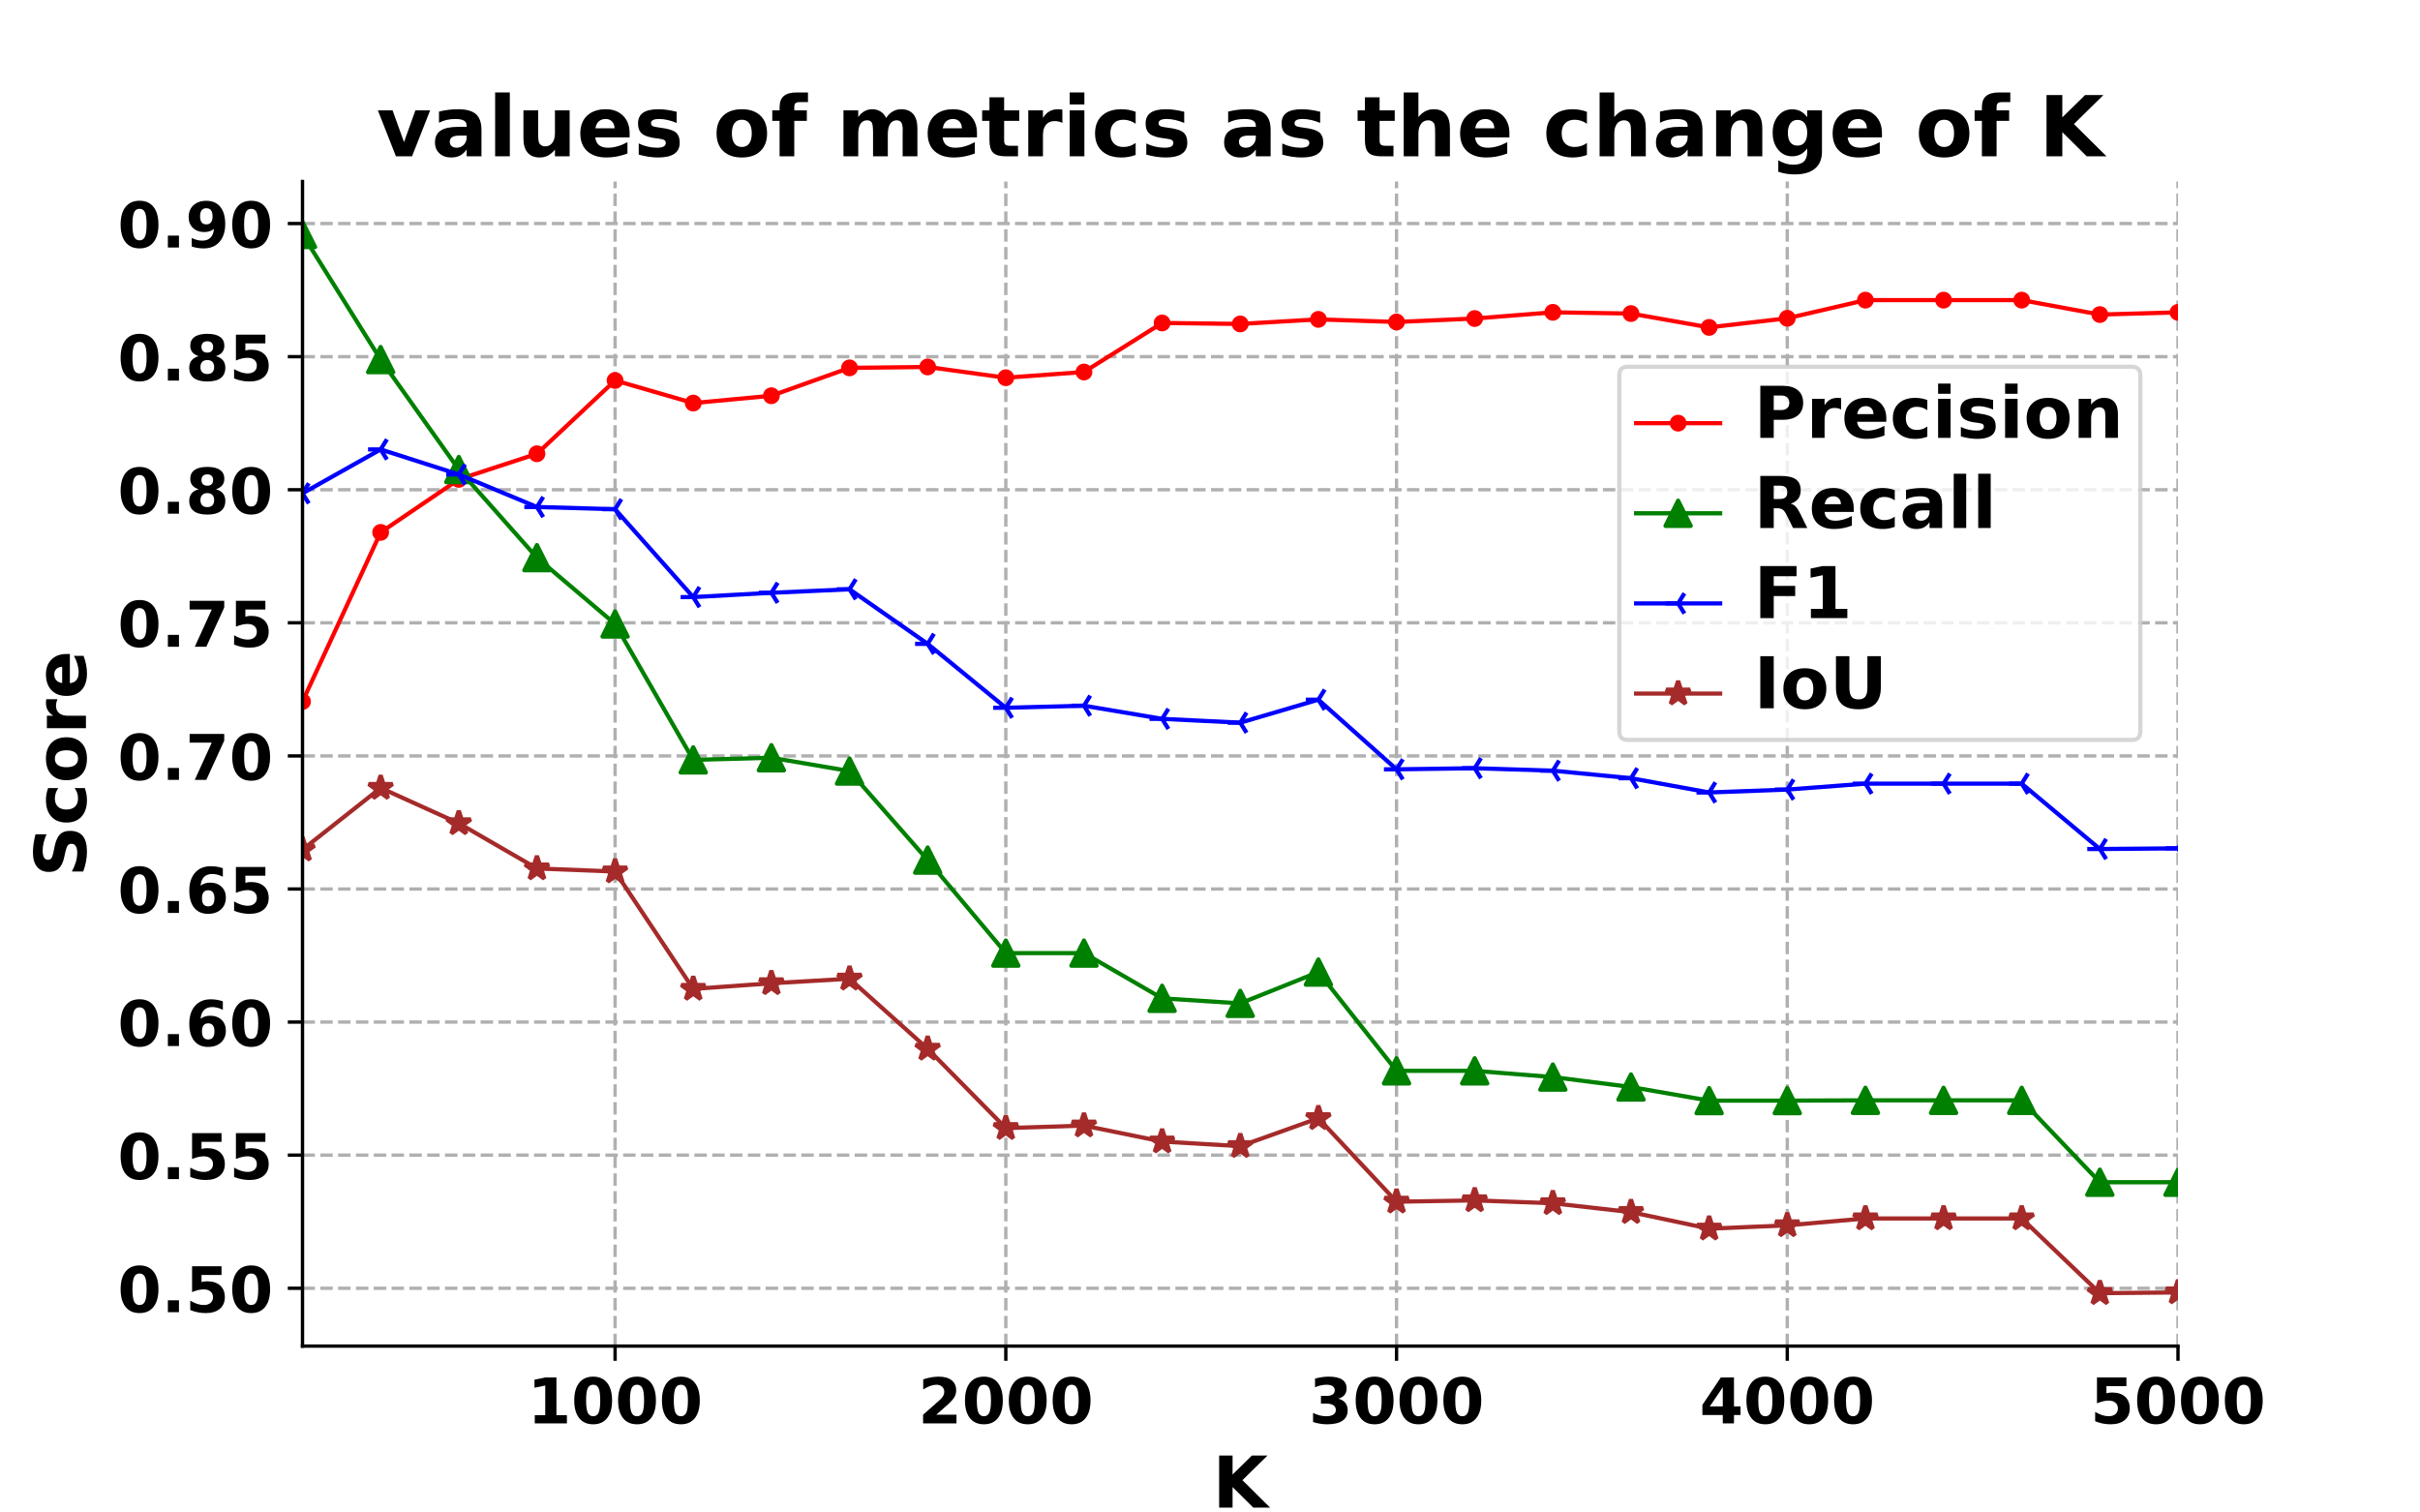 <?xml version="1.0" encoding="UTF-8" standalone="no"?>
<svg
   xmlns:dc="http://purl.org/dc/elements/1.1/"
   xmlns:cc="http://creativecommons.org/ns#"
   xmlns:rdf="http://www.w3.org/1999/02/22-rdf-syntax-ns#"
   xmlns:svg="http://www.w3.org/2000/svg"
   xmlns="http://www.w3.org/2000/svg"
   xmlns:xlink="http://www.w3.org/1999/xlink"
   xmlns:sodipodi="http://sodipodi.sourceforge.net/DTD/sodipodi-0.dtd"
   xmlns:inkscape="http://www.inkscape.org/namespaces/inkscape"
   inkscape:version="1.0 (4035a4fb49, 2020-05-01)"
   sodipodi:docname="216748_216749-100134_100135-18_K_polyline.svg"
   id="svg795"
   width="576pt"
   viewBox="0 0 576 360"
   version="1.1"
   height="360pt">
  <sodipodi:namedview
     inkscape:current-layer="figure_1"
     inkscape:window-maximized="1"
     inkscape:window-y="-8"
     inkscape:window-x="-8"
     inkscape:cy="240"
     inkscape:cx="384"
     inkscape:zoom="1.4322917"
     showgrid="false"
     id="namedview797"
     inkscape:window-height="1058"
     inkscape:window-width="1858"
     inkscape:pageshadow="2"
     inkscape:pageopacity="0"
     guidetolerance="10"
     gridtolerance="10"
     objecttolerance="10"
     borderopacity="1"
     bordercolor="#666666"
     pagecolor="#ffffff" />
  <defs
     id="defs4">
    <style
       id="style2"
       type="text/css">
*{stroke-linecap:butt;stroke-linejoin:round;}
  </style>
  </defs>
  <g
     id="figure_1">
    <g
       id="patch_1">
      <path
         id="path6"
         style="fill:#ffffff;"
         d="M 0 360  L 576 360  L 576 0  L 0 0  z " />
    </g>
    <g
       id="axes_1">
      <g
         id="patch_2">
        <path
           id="path9"
           style="fill:#ffffff;"
           d="M 72 320.4  L 518.4 320.4  L 518.4 43.2  L 72 43.2  z " />
      </g>
      <g
         id="matplotlib.axis_1">
        <g
           id="xtick_1">
          <g
             id="line2d_1">
            <path
               id="path12"
               style="fill:none;stroke:#b0b0b0;stroke-dasharray:2.96,1.28;stroke-dashoffset:0;stroke-width:0.8;"
               d="M 146.4 320.4  L 146.4 43.2  "
               clip-path="url(#pf21bbc5cb5)" />
          </g>
          <g
             id="line2d_2">
            <defs
               id="defs16">
              <path
                 style="stroke:#000000;stroke-width:0.8;"
                 id="m9677a05364"
                 d="M 0 0  L 0 3.5  " />
            </defs>
            <g
               id="g20">
              <use
                 id="use18"
                 y="320.4"
                 xlink:href="#m9677a05364"
                 x="146.4"
                 style="stroke:#000000;stroke-width:0.8;" />
            </g>
          </g>
          <g
             id="text_1">
            <!-- 1000 -->
            <defs
               id="defs25">
              <path
                 id="DejaVuSans-Bold-49"
                 d="M 11.719 12.984  L 28.328 12.984  L 28.328 60.109  L 11.281 56.594  L 11.281 69.391  L 28.219 72.906  L 46.094 72.906  L 46.094 12.984  L 62.703 12.984  L 62.703 0  L 11.719 0  z " />
              <path
                 id="DejaVuSans-Bold-48"
                 d="M 46 36.531  Q 46 50.203 43.438 55.781  Q 40.875 61.375 34.812 61.375  Q 28.766 61.375 26.172 55.781  Q 23.578 50.203 23.578 36.531  Q 23.578 22.703 26.172 17.031  Q 28.766 11.375 34.812 11.375  Q 40.828 11.375 43.406 17.031  Q 46 22.703 46 36.531  z M 64.797 36.375  Q 64.797 18.266 56.984 8.422  Q 49.172 -1.422 34.812 -1.422  Q 20.406 -1.422 12.594 8.422  Q 4.781 18.266 4.781 36.375  Q 4.781 54.547 12.594 64.375  Q 20.406 74.219 34.812 74.219  Q 49.172 74.219 56.984 64.375  Q 64.797 54.547 64.797 36.375  z " />
            </defs>
            <g
               id="g35"
               transform="translate(125.527 338.798)scale(0.15 -0.15)">
              <use
                 id="use27"
                 xlink:href="#DejaVuSans-Bold-49" />
              <use
                 id="use29"
                 xlink:href="#DejaVuSans-Bold-48"
                 x="69.58" />
              <use
                 id="use31"
                 xlink:href="#DejaVuSans-Bold-48"
                 x="139.16" />
              <use
                 id="use33"
                 xlink:href="#DejaVuSans-Bold-48"
                 x="208.74" />
            </g>
          </g>
        </g>
        <g
           id="xtick_2">
          <g
             id="line2d_3">
            <path
               id="path39"
               style="fill:none;stroke:#b0b0b0;stroke-dasharray:2.96,1.28;stroke-dashoffset:0;stroke-width:0.8;"
               d="M 239.4 320.4  L 239.4 43.2  "
               clip-path="url(#pf21bbc5cb5)" />
          </g>
          <g
             id="line2d_4">
            <g
               id="g44">
              <use
                 id="use42"
                 y="320.4"
                 xlink:href="#m9677a05364"
                 x="239.4"
                 style="stroke:#000000;stroke-width:0.8;" />
            </g>
          </g>
          <g
             id="text_2">
            <!-- 2000 -->
            <defs
               id="defs48">
              <path
                 id="DejaVuSans-Bold-50"
                 d="M 28.812 13.812  L 60.891 13.812  L 60.891 0  L 7.906 0  L 7.906 13.812  L 34.516 37.312  Q 38.094 40.531 39.797 43.609  Q 41.5 46.688 41.5 50  Q 41.5 55.125 38.062 58.25  Q 34.625 61.375 28.906 61.375  Q 24.516 61.375 19.281 59.5  Q 14.062 57.625 8.109 53.906  L 8.109 69.922  Q 14.453 72.016 20.656 73.109  Q 26.859 74.219 32.812 74.219  Q 45.906 74.219 53.156 68.453  Q 60.406 62.703 60.406 52.391  Q 60.406 46.438 57.328 41.281  Q 54.25 36.141 44.391 27.484  z " />
            </defs>
            <g
               id="g58"
               transform="translate(218.527 338.798)scale(0.15 -0.15)">
              <use
                 id="use50"
                 xlink:href="#DejaVuSans-Bold-50" />
              <use
                 id="use52"
                 xlink:href="#DejaVuSans-Bold-48"
                 x="69.58" />
              <use
                 id="use54"
                 xlink:href="#DejaVuSans-Bold-48"
                 x="139.16" />
              <use
                 id="use56"
                 xlink:href="#DejaVuSans-Bold-48"
                 x="208.74" />
            </g>
          </g>
        </g>
        <g
           id="xtick_3">
          <g
             id="line2d_5">
            <path
               id="path62"
               style="fill:none;stroke:#b0b0b0;stroke-dasharray:2.96,1.28;stroke-dashoffset:0;stroke-width:0.8;"
               d="M 332.4 320.4  L 332.4 43.2  "
               clip-path="url(#pf21bbc5cb5)" />
          </g>
          <g
             id="line2d_6">
            <g
               id="g67">
              <use
                 id="use65"
                 y="320.4"
                 xlink:href="#m9677a05364"
                 x="332.4"
                 style="stroke:#000000;stroke-width:0.8;" />
            </g>
          </g>
          <g
             id="text_3">
            <!-- 3000 -->
            <defs
               id="defs71">
              <path
                 id="DejaVuSans-Bold-51"
                 d="M 46.578 39.312  Q 53.953 37.406 57.781 32.688  Q 61.625 27.984 61.625 20.703  Q 61.625 9.859 53.312 4.219  Q 45.016 -1.422 29.109 -1.422  Q 23.484 -1.422 17.844 -0.516  Q 12.203 0.391 6.688 2.203  L 6.688 16.703  Q 11.969 14.062 17.156 12.719  Q 22.359 11.375 27.391 11.375  Q 34.859 11.375 38.844 13.953  Q 42.828 16.547 42.828 21.391  Q 42.828 26.375 38.75 28.938  Q 34.672 31.5 26.703 31.5  L 19.188 31.5  L 19.188 43.609  L 27.094 43.609  Q 34.188 43.609 37.641 45.828  Q 41.109 48.047 41.109 52.594  Q 41.109 56.781 37.734 59.078  Q 34.375 61.375 28.219 61.375  Q 23.688 61.375 19.047 60.344  Q 14.406 59.328 9.812 57.328  L 9.812 71.094  Q 15.375 72.656 20.844 73.438  Q 26.312 74.219 31.594 74.219  Q 45.797 74.219 52.844 69.547  Q 59.906 64.891 59.906 55.516  Q 59.906 49.125 56.531 45.047  Q 53.172 40.969 46.578 39.312  z " />
            </defs>
            <g
               id="g81"
               transform="translate(311.527 338.798)scale(0.15 -0.15)">
              <use
                 id="use73"
                 xlink:href="#DejaVuSans-Bold-51" />
              <use
                 id="use75"
                 xlink:href="#DejaVuSans-Bold-48"
                 x="69.58" />
              <use
                 id="use77"
                 xlink:href="#DejaVuSans-Bold-48"
                 x="139.16" />
              <use
                 id="use79"
                 xlink:href="#DejaVuSans-Bold-48"
                 x="208.74" />
            </g>
          </g>
        </g>
        <g
           id="xtick_4">
          <g
             id="line2d_7">
            <path
               id="path85"
               style="fill:none;stroke:#b0b0b0;stroke-dasharray:2.96,1.28;stroke-dashoffset:0;stroke-width:0.8;"
               d="M 425.4 320.4  L 425.4 43.2  "
               clip-path="url(#pf21bbc5cb5)" />
          </g>
          <g
             id="line2d_8">
            <g
               id="g90">
              <use
                 id="use88"
                 y="320.4"
                 xlink:href="#m9677a05364"
                 x="425.4"
                 style="stroke:#000000;stroke-width:0.8;" />
            </g>
          </g>
          <g
             id="text_4">
            <!-- 4000 -->
            <defs
               id="defs94">
              <path
                 id="DejaVuSans-Bold-52"
                 d="M 36.812 57.422  L 16.219 26.906  L 36.812 26.906  z M 33.688 72.906  L 54.594 72.906  L 54.594 26.906  L 64.984 26.906  L 64.984 13.281  L 54.594 13.281  L 54.594 0  L 36.812 0  L 36.812 13.281  L 4.5 13.281  L 4.5 29.391  z " />
            </defs>
            <g
               id="g104"
               transform="translate(404.527 338.798)scale(0.15 -0.15)">
              <use
                 id="use96"
                 xlink:href="#DejaVuSans-Bold-52" />
              <use
                 id="use98"
                 xlink:href="#DejaVuSans-Bold-48"
                 x="69.58" />
              <use
                 id="use100"
                 xlink:href="#DejaVuSans-Bold-48"
                 x="139.16" />
              <use
                 id="use102"
                 xlink:href="#DejaVuSans-Bold-48"
                 x="208.74" />
            </g>
          </g>
        </g>
        <g
           id="xtick_5">
          <g
             id="line2d_9">
            <path
               id="path108"
               style="fill:none;stroke:#b0b0b0;stroke-dasharray:2.96,1.28;stroke-dashoffset:0;stroke-width:0.8;"
               d="M 518.4 320.4  L 518.4 43.2  "
               clip-path="url(#pf21bbc5cb5)" />
          </g>
          <g
             id="line2d_10">
            <g
               id="g113">
              <use
                 id="use111"
                 y="320.4"
                 xlink:href="#m9677a05364"
                 x="518.4"
                 style="stroke:#000000;stroke-width:0.8;" />
            </g>
          </g>
          <g
             id="text_5">
            <!-- 5000 -->
            <defs
               id="defs117">
              <path
                 id="DejaVuSans-Bold-53"
                 d="M 10.594 72.906  L 57.328 72.906  L 57.328 59.078  L 25.594 59.078  L 25.594 47.797  Q 27.734 48.391 29.906 48.703  Q 32.078 49.031 34.422 49.031  Q 47.75 49.031 55.172 42.359  Q 62.594 35.688 62.594 23.781  Q 62.594 11.969 54.516 5.266  Q 46.438 -1.422 32.078 -1.422  Q 25.875 -1.422 19.797 -0.219  Q 13.719 0.984 7.719 3.422  L 7.719 18.219  Q 13.672 14.797 19.016 13.078  Q 24.359 11.375 29.109 11.375  Q 35.938 11.375 39.859 14.719  Q 43.797 18.062 43.797 23.781  Q 43.797 29.547 39.859 32.859  Q 35.938 36.188 29.109 36.188  Q 25.047 36.188 20.453 35.125  Q 15.875 34.078 10.594 31.891  z " />
            </defs>
            <g
               id="g127"
               transform="translate(497.527 338.798)scale(0.15 -0.15)">
              <use
                 id="use119"
                 xlink:href="#DejaVuSans-Bold-53" />
              <use
                 id="use121"
                 xlink:href="#DejaVuSans-Bold-48"
                 x="69.58" />
              <use
                 id="use123"
                 xlink:href="#DejaVuSans-Bold-48"
                 x="139.16" />
              <use
                 id="use125"
                 xlink:href="#DejaVuSans-Bold-48"
                 x="208.74" />
            </g>
          </g>
        </g>
        <g
           id="text_6">
          <!-- K -->
          <defs
             id="defs132">
            <path
               id="DejaVuSans-Bold-75"
               d="M 9.188 72.906  L 27.984 72.906  L 27.984 46.297  L 55.078 72.906  L 76.906 72.906  L 41.797 38.375  L 80.516 0  L 56.984 0  L 27.984 28.719  L 27.984 0  L 9.188 0  z " />
          </defs>
          <g
             id="g136"
             transform="translate(288.614 358.835)scale(0.17 -0.17)">
            <use
               id="use134"
               xlink:href="#DejaVuSans-Bold-75" />
          </g>
        </g>
      </g>
      <g
         id="matplotlib.axis_2">
        <g
           id="ytick_1">
          <g
             id="line2d_11">
            <path
               id="path140"
               style="fill:none;stroke:#b0b0b0;stroke-dasharray:2.96,1.28;stroke-dashoffset:0;stroke-width:0.8;"
               d="M 72 306.627  L 518.4 306.627  "
               clip-path="url(#pf21bbc5cb5)" />
          </g>
          <g
             id="line2d_12">
            <defs
               id="defs144">
              <path
                 style="stroke:#000000;stroke-width:0.8;"
                 id="m236f60a591"
                 d="M 0 0  L -3.5 0  " />
            </defs>
            <g
               id="g148">
              <use
                 id="use146"
                 y="306.627"
                 xlink:href="#m236f60a591"
                 x="72"
                 style="stroke:#000000;stroke-width:0.8;" />
            </g>
          </g>
          <g
             id="text_7">
            <!-- 0.50 -->
            <defs
               id="defs152">
              <path
                 id="DejaVuSans-Bold-46"
                 d="M 10.203 18.891  L 27.781 18.891  L 27.781 0  L 10.203 0  z " />
            </defs>
            <g
               id="g162"
               transform="translate(27.992 312.326)scale(0.15 -0.15)">
              <use
                 id="use154"
                 xlink:href="#DejaVuSans-Bold-48" />
              <use
                 id="use156"
                 xlink:href="#DejaVuSans-Bold-46"
                 x="69.58" />
              <use
                 id="use158"
                 xlink:href="#DejaVuSans-Bold-53"
                 x="107.568" />
              <use
                 id="use160"
                 xlink:href="#DejaVuSans-Bold-48"
                 x="177.148" />
            </g>
          </g>
        </g>
        <g
           id="ytick_2">
          <g
             id="line2d_13">
            <path
               id="path166"
               style="fill:none;stroke:#b0b0b0;stroke-dasharray:2.96,1.28;stroke-dashoffset:0;stroke-width:0.8;"
               d="M 72 274.951  L 518.4 274.951  "
               clip-path="url(#pf21bbc5cb5)" />
          </g>
          <g
             id="line2d_14">
            <g
               id="g171">
              <use
                 id="use169"
                 y="274.951"
                 xlink:href="#m236f60a591"
                 x="72"
                 style="stroke:#000000;stroke-width:0.8;" />
            </g>
          </g>
          <g
             id="text_8">
            <!-- 0.55 -->
            <g
               id="g182"
               transform="translate(27.992 280.649)scale(0.15 -0.15)">
              <use
                 id="use174"
                 xlink:href="#DejaVuSans-Bold-48" />
              <use
                 id="use176"
                 xlink:href="#DejaVuSans-Bold-46"
                 x="69.58" />
              <use
                 id="use178"
                 xlink:href="#DejaVuSans-Bold-53"
                 x="107.568" />
              <use
                 id="use180"
                 xlink:href="#DejaVuSans-Bold-53"
                 x="177.148" />
            </g>
          </g>
        </g>
        <g
           id="ytick_3">
          <g
             id="line2d_15">
            <path
               id="path186"
               style="fill:none;stroke:#b0b0b0;stroke-dasharray:2.96,1.28;stroke-dashoffset:0;stroke-width:0.8;"
               d="M 72 243.274  L 518.4 243.274  "
               clip-path="url(#pf21bbc5cb5)" />
          </g>
          <g
             id="line2d_16">
            <g
               id="g191">
              <use
                 id="use189"
                 y="243.274"
                 xlink:href="#m236f60a591"
                 x="72"
                 style="stroke:#000000;stroke-width:0.8;" />
            </g>
          </g>
          <g
             id="text_9">
            <!-- 0.60 -->
            <defs
               id="defs195">
              <path
                 id="DejaVuSans-Bold-54"
                 d="M 36.188 35.984  Q 31.25 35.984 28.781 32.781  Q 26.312 29.594 26.312 23.188  Q 26.312 16.797 28.781 13.594  Q 31.25 10.406 36.188 10.406  Q 41.156 10.406 43.625 13.594  Q 46.094 16.797 46.094 23.188  Q 46.094 29.594 43.625 32.781  Q 41.156 35.984 36.188 35.984  z M 59.422 71  L 59.422 57.516  Q 54.781 59.719 50.672 60.766  Q 46.578 61.812 42.672 61.812  Q 34.281 61.812 29.594 57.141  Q 24.906 52.484 24.125 43.312  Q 27.344 45.703 31.094 46.891  Q 34.859 48.094 39.312 48.094  Q 50.484 48.094 57.344 41.547  Q 64.203 35.016 64.203 24.422  Q 64.203 12.703 56.531 5.641  Q 48.875 -1.422 35.984 -1.422  Q 21.781 -1.422 13.984 8.172  Q 6.203 17.781 6.203 35.406  Q 6.203 53.469 15.312 63.797  Q 24.422 74.125 40.281 74.125  Q 45.312 74.125 50.047 73.344  Q 54.781 72.562 59.422 71  z " />
            </defs>
            <g
               id="g205"
               transform="translate(27.992 248.973)scale(0.15 -0.15)">
              <use
                 id="use197"
                 xlink:href="#DejaVuSans-Bold-48" />
              <use
                 id="use199"
                 xlink:href="#DejaVuSans-Bold-46"
                 x="69.58" />
              <use
                 id="use201"
                 xlink:href="#DejaVuSans-Bold-54"
                 x="107.568" />
              <use
                 id="use203"
                 xlink:href="#DejaVuSans-Bold-48"
                 x="177.148" />
            </g>
          </g>
        </g>
        <g
           id="ytick_4">
          <g
             id="line2d_17">
            <path
               id="path209"
               style="fill:none;stroke:#b0b0b0;stroke-dasharray:2.96,1.28;stroke-dashoffset:0;stroke-width:0.8;"
               d="M 72 211.597  L 518.4 211.597  "
               clip-path="url(#pf21bbc5cb5)" />
          </g>
          <g
             id="line2d_18">
            <g
               id="g214">
              <use
                 id="use212"
                 y="211.597"
                 xlink:href="#m236f60a591"
                 x="72"
                 style="stroke:#000000;stroke-width:0.8;" />
            </g>
          </g>
          <g
             id="text_10">
            <!-- 0.65 -->
            <g
               id="g225"
               transform="translate(27.992 217.296)scale(0.15 -0.15)">
              <use
                 id="use217"
                 xlink:href="#DejaVuSans-Bold-48" />
              <use
                 id="use219"
                 xlink:href="#DejaVuSans-Bold-46"
                 x="69.58" />
              <use
                 id="use221"
                 xlink:href="#DejaVuSans-Bold-54"
                 x="107.568" />
              <use
                 id="use223"
                 xlink:href="#DejaVuSans-Bold-53"
                 x="177.148" />
            </g>
          </g>
        </g>
        <g
           id="ytick_5">
          <g
             id="line2d_19">
            <path
               id="path229"
               style="fill:none;stroke:#b0b0b0;stroke-dasharray:2.96,1.28;stroke-dashoffset:0;stroke-width:0.8;"
               d="M 72 179.92  L 518.4 179.92  "
               clip-path="url(#pf21bbc5cb5)" />
          </g>
          <g
             id="line2d_20">
            <g
               id="g234">
              <use
                 id="use232"
                 y="179.92"
                 xlink:href="#m236f60a591"
                 x="72"
                 style="stroke:#000000;stroke-width:0.8;" />
            </g>
          </g>
          <g
             id="text_11">
            <!-- 0.70 -->
            <defs
               id="defs238">
              <path
                 id="DejaVuSans-Bold-55"
                 d="M 6.688 72.906  L 61.625 72.906  L 61.625 62.312  L 33.203 0  L 14.891 0  L 41.797 59.078  L 6.688 59.078  z " />
            </defs>
            <g
               id="g248"
               transform="translate(27.992 185.619)scale(0.15 -0.15)">
              <use
                 id="use240"
                 xlink:href="#DejaVuSans-Bold-48" />
              <use
                 id="use242"
                 xlink:href="#DejaVuSans-Bold-46"
                 x="69.58" />
              <use
                 id="use244"
                 xlink:href="#DejaVuSans-Bold-55"
                 x="107.568" />
              <use
                 id="use246"
                 xlink:href="#DejaVuSans-Bold-48"
                 x="177.148" />
            </g>
          </g>
        </g>
        <g
           id="ytick_6">
          <g
             id="line2d_21">
            <path
               id="path252"
               style="fill:none;stroke:#b0b0b0;stroke-dasharray:2.96,1.28;stroke-dashoffset:0;stroke-width:0.8;"
               d="M 72 148.243  L 518.4 148.243  "
               clip-path="url(#pf21bbc5cb5)" />
          </g>
          <g
             id="line2d_22">
            <g
               id="g257">
              <use
                 id="use255"
                 y="148.243"
                 xlink:href="#m236f60a591"
                 x="72"
                 style="stroke:#000000;stroke-width:0.8;" />
            </g>
          </g>
          <g
             id="text_12">
            <!-- 0.75 -->
            <g
               id="g268"
               transform="translate(27.992 153.942)scale(0.15 -0.15)">
              <use
                 id="use260"
                 xlink:href="#DejaVuSans-Bold-48" />
              <use
                 id="use262"
                 xlink:href="#DejaVuSans-Bold-46"
                 x="69.58" />
              <use
                 id="use264"
                 xlink:href="#DejaVuSans-Bold-55"
                 x="107.568" />
              <use
                 id="use266"
                 xlink:href="#DejaVuSans-Bold-53"
                 x="177.148" />
            </g>
          </g>
        </g>
        <g
           id="ytick_7">
          <g
             id="line2d_23">
            <path
               id="path272"
               style="fill:none;stroke:#b0b0b0;stroke-dasharray:2.96,1.28;stroke-dashoffset:0;stroke-width:0.8;"
               d="M 72 116.566  L 518.4 116.566  "
               clip-path="url(#pf21bbc5cb5)" />
          </g>
          <g
             id="line2d_24">
            <g
               id="g277">
              <use
                 id="use275"
                 y="116.566"
                 xlink:href="#m236f60a591"
                 x="72"
                 style="stroke:#000000;stroke-width:0.8;" />
            </g>
          </g>
          <g
             id="text_13">
            <!-- 0.80 -->
            <defs
               id="defs281">
              <path
                 id="DejaVuSans-Bold-56"
                 d="M 34.812 32.625  Q 29.547 32.625 26.703 29.734  Q 23.875 26.859 23.875 21.484  Q 23.875 16.109 26.703 13.25  Q 29.547 10.406 34.812 10.406  Q 40.047 10.406 42.828 13.25  Q 45.609 16.109 45.609 21.484  Q 45.609 26.906 42.828 29.766  Q 40.047 32.625 34.812 32.625  z M 21.094 38.812  Q 14.453 40.828 11.078 44.969  Q 7.719 49.125 7.719 55.328  Q 7.719 64.547 14.594 69.375  Q 21.484 74.219 34.812 74.219  Q 48.047 74.219 54.922 69.406  Q 61.812 64.594 61.812 55.328  Q 61.812 49.125 58.422 44.969  Q 55.031 40.828 48.391 38.812  Q 55.812 36.766 59.594 32.156  Q 63.375 27.547 63.375 20.516  Q 63.375 9.672 56.172 4.125  Q 48.969 -1.422 34.812 -1.422  Q 20.609 -1.422 13.359 4.125  Q 6.109 9.672 6.109 20.516  Q 6.109 27.547 9.891 32.156  Q 13.672 36.766 21.094 38.812  z M 25.484 53.422  Q 25.484 49.078 27.906 46.734  Q 30.328 44.391 34.812 44.391  Q 39.203 44.391 41.594 46.734  Q 44 49.078 44 53.422  Q 44 57.766 41.594 60.078  Q 39.203 62.406 34.812 62.406  Q 30.328 62.406 27.906 60.062  Q 25.484 57.719 25.484 53.422  z " />
            </defs>
            <g
               id="g291"
               transform="translate(27.992 122.265)scale(0.15 -0.15)">
              <use
                 id="use283"
                 xlink:href="#DejaVuSans-Bold-48" />
              <use
                 id="use285"
                 xlink:href="#DejaVuSans-Bold-46"
                 x="69.58" />
              <use
                 id="use287"
                 xlink:href="#DejaVuSans-Bold-56"
                 x="107.568" />
              <use
                 id="use289"
                 xlink:href="#DejaVuSans-Bold-48"
                 x="177.148" />
            </g>
          </g>
        </g>
        <g
           id="ytick_8">
          <g
             id="line2d_25">
            <path
               id="path295"
               style="fill:none;stroke:#b0b0b0;stroke-dasharray:2.96,1.28;stroke-dashoffset:0;stroke-width:0.8;"
               d="M 72 84.89  L 518.4 84.89  "
               clip-path="url(#pf21bbc5cb5)" />
          </g>
          <g
             id="line2d_26">
            <g
               id="g300">
              <use
                 id="use298"
                 y="84.89"
                 xlink:href="#m236f60a591"
                 x="72"
                 style="stroke:#000000;stroke-width:0.8;" />
            </g>
          </g>
          <g
             id="text_14">
            <!-- 0.85 -->
            <g
               id="g311"
               transform="translate(27.992 90.588)scale(0.15 -0.15)">
              <use
                 id="use303"
                 xlink:href="#DejaVuSans-Bold-48" />
              <use
                 id="use305"
                 xlink:href="#DejaVuSans-Bold-46"
                 x="69.58" />
              <use
                 id="use307"
                 xlink:href="#DejaVuSans-Bold-56"
                 x="107.568" />
              <use
                 id="use309"
                 xlink:href="#DejaVuSans-Bold-53"
                 x="177.148" />
            </g>
          </g>
        </g>
        <g
           id="ytick_9">
          <g
             id="line2d_27">
            <path
               id="path315"
               style="fill:none;stroke:#b0b0b0;stroke-dasharray:2.96,1.28;stroke-dashoffset:0;stroke-width:0.8;"
               d="M 72 53.213  L 518.4 53.213  "
               clip-path="url(#pf21bbc5cb5)" />
          </g>
          <g
             id="line2d_28">
            <g
               id="g320">
              <use
                 id="use318"
                 y="53.213"
                 xlink:href="#m236f60a591"
                 x="72"
                 style="stroke:#000000;stroke-width:0.8;" />
            </g>
          </g>
          <g
             id="text_15">
            <!-- 0.90 -->
            <defs
               id="defs324">
              <path
                 id="DejaVuSans-Bold-57"
                 d="M 10.016 1.609  L 10.016 15.094  Q 14.5 12.984 18.594 11.938  Q 22.703 10.891 26.703 10.891  Q 35.109 10.891 39.797 15.547  Q 44.484 20.219 45.312 29.391  Q 42 26.953 38.234 25.734  Q 34.469 24.516 30.078 24.516  Q 18.891 24.516 12.031 31.031  Q 5.172 37.547 5.172 48.188  Q 5.172 59.969 12.812 67.047  Q 20.453 74.125 33.297 74.125  Q 47.562 74.125 55.375 64.5  Q 63.188 54.891 63.188 37.312  Q 63.188 19.234 54.047 8.906  Q 44.922 -1.422 29 -1.422  Q 23.875 -1.422 19.188 -0.656  Q 14.5 0.094 10.016 1.609  z M 33.203 36.719  Q 38.141 36.719 40.625 39.906  Q 43.109 43.109 43.109 49.516  Q 43.109 55.859 40.625 59.078  Q 38.141 62.312 33.203 62.312  Q 28.266 62.312 25.781 59.078  Q 23.297 55.859 23.297 49.516  Q 23.297 43.109 25.781 39.906  Q 28.266 36.719 33.203 36.719  z " />
            </defs>
            <g
               id="g334"
               transform="translate(27.992 58.912)scale(0.15 -0.15)">
              <use
                 id="use326"
                 xlink:href="#DejaVuSans-Bold-48" />
              <use
                 id="use328"
                 xlink:href="#DejaVuSans-Bold-46"
                 x="69.58" />
              <use
                 id="use330"
                 xlink:href="#DejaVuSans-Bold-57"
                 x="107.568" />
              <use
                 id="use332"
                 xlink:href="#DejaVuSans-Bold-48"
                 x="177.148" />
            </g>
          </g>
        </g>
        <g
           id="text_16">
          <!-- Score -->
          <defs
             id="defs343">
            <path
               id="DejaVuSans-Bold-83"
               d="M 59.906 70.609  L 59.906 55.172  Q 53.906 57.859 48.188 59.219  Q 42.484 60.594 37.406 60.594  Q 30.672 60.594 27.438 58.734  Q 24.219 56.891 24.219 52.984  Q 24.219 50.047 26.391 48.406  Q 28.562 46.781 34.281 45.609  L 42.281 44  Q 54.438 41.547 59.562 36.562  Q 64.703 31.594 64.703 22.406  Q 64.703 10.359 57.547 4.469  Q 50.391 -1.422 35.688 -1.422  Q 28.766 -1.422 21.781 -0.094  Q 14.797 1.219 7.812 3.812  L 7.812 19.672  Q 14.797 15.969 21.312 14.078  Q 27.828 12.203 33.891 12.203  Q 40.047 12.203 43.312 14.25  Q 46.578 16.312 46.578 20.125  Q 46.578 23.531 44.359 25.391  Q 42.141 27.25 35.5 28.719  L 28.219 30.328  Q 17.281 32.672 12.219 37.797  Q 7.172 42.922 7.172 51.609  Q 7.172 62.5 14.203 68.359  Q 21.234 74.219 34.422 74.219  Q 40.438 74.219 46.781 73.312  Q 53.125 72.406 59.906 70.609  z " />
            <path
               id="DejaVuSans-Bold-99"
               d="M 52.594 52.984  L 52.594 38.719  Q 49.031 41.156 45.438 42.328  Q 41.844 43.5 37.984 43.5  Q 30.672 43.5 26.594 39.234  Q 22.516 34.969 22.516 27.297  Q 22.516 19.625 26.594 15.344  Q 30.672 11.078 37.984 11.078  Q 42.094 11.078 45.781 12.297  Q 49.469 13.531 52.594 15.922  L 52.594 1.609  Q 48.484 0.094 44.266 -0.656  Q 40.047 -1.422 35.797 -1.422  Q 21 -1.422 12.641 6.172  Q 4.297 13.766 4.297 27.297  Q 4.297 40.828 12.641 48.406  Q 21 56 35.797 56  Q 40.094 56 44.266 55.25  Q 48.438 54.5 52.594 52.984  z " />
            <path
               id="DejaVuSans-Bold-111"
               d="M 34.422 43.5  Q 28.609 43.5 25.562 39.328  Q 22.516 35.156 22.516 27.297  Q 22.516 19.438 25.562 15.25  Q 28.609 11.078 34.422 11.078  Q 40.141 11.078 43.156 15.25  Q 46.188 19.438 46.188 27.297  Q 46.188 35.156 43.156 39.328  Q 40.141 43.5 34.422 43.5  z M 34.422 56  Q 48.531 56 56.469 48.375  Q 64.406 40.766 64.406 27.297  Q 64.406 13.812 56.469 6.188  Q 48.531 -1.422 34.422 -1.422  Q 20.266 -1.422 12.281 6.188  Q 4.297 13.812 4.297 27.297  Q 4.297 40.766 12.281 48.375  Q 20.266 56 34.422 56  z " />
            <path
               id="DejaVuSans-Bold-114"
               d="M 49.031 39.797  Q 46.734 40.875 44.453 41.375  Q 42.188 41.891 39.891 41.891  Q 33.156 41.891 29.516 37.562  Q 25.875 33.25 25.875 25.203  L 25.875 0  L 8.406 0  L 8.406 54.688  L 25.875 54.688  L 25.875 45.703  Q 29.25 51.078 33.609 53.531  Q 37.984 56 44.094 56  Q 44.969 56 45.984 55.922  Q 47.016 55.859 48.969 55.609  z " />
            <path
               id="DejaVuSans-Bold-101"
               d="M 62.984 27.484  L 62.984 22.516  L 22.125 22.516  Q 22.75 16.359 26.562 13.281  Q 30.375 10.203 37.203 10.203  Q 42.719 10.203 48.5 11.844  Q 54.297 13.484 60.406 16.797  L 60.406 3.328  Q 54.203 0.984 48 -0.219  Q 41.797 -1.422 35.594 -1.422  Q 20.75 -1.422 12.516 6.125  Q 4.297 13.672 4.297 27.297  Q 4.297 40.672 12.375 48.328  Q 20.453 56 34.625 56  Q 47.516 56 55.25 48.234  Q 62.984 40.484 62.984 27.484  z M 45.016 33.297  Q 45.016 38.281 42.109 41.328  Q 39.203 44.391 34.516 44.391  Q 29.438 44.391 26.266 41.531  Q 23.094 38.672 22.312 33.297  z " />
          </defs>
          <g
             id="g355"
             transform="translate(20.457 208.757)rotate(-90)scale(0.17 -0.17)">
            <use
               id="use345"
               xlink:href="#DejaVuSans-Bold-83" />
            <use
               id="use347"
               xlink:href="#DejaVuSans-Bold-99"
               x="72.021" />
            <use
               id="use349"
               xlink:href="#DejaVuSans-Bold-111"
               x="131.299" />
            <use
               id="use351"
               xlink:href="#DejaVuSans-Bold-114"
               x="200" />
            <use
               id="use353"
               xlink:href="#DejaVuSans-Bold-101"
               x="249.316" />
          </g>
        </g>
      </g>
      <g
         id="line2d_29">
        <path
           id="path359"
           style="fill:none;stroke:#ff0000;stroke-linecap:square;"
           d="M 72 166.977  L 90.6 126.72  L 109.2 114.096  L 127.8 108.005  L 146.4 90.554  L 165 95.937  L 183.6 94.195  L 202.2 87.562  L 220.8 87.345  L 239.4 89.909  L 258 88.544  L 276.6 76.87  L 295.2 77.105  L 313.8 76.016  L 332.4 76.637  L 351 75.815  L 369.6 74.339  L 388.2 74.635  L 406.8 77.923  L 425.4 75.758  L 444 71.437  L 462.6 71.437  L 481.2 71.437  L 499.8 74.872  L 518.4 74.347  "
           clip-path="url(#pf21bbc5cb5)" />
        <defs
           id="defs362">
          <path
             style="stroke:#ff0000;"
             id="m86c301a218"
             d="M 0 1.5  C 0.398 1.5 0.779 1.342 1.061 1.061  C 1.342 0.779 1.5 0.398 1.5 0  C 1.5 -0.398 1.342 -0.779 1.061 -1.061  C 0.779 -1.342 0.398 -1.5 0 -1.5  C -0.398 -1.5 -0.779 -1.342 -1.061 -1.061  C -1.342 -0.779 -1.5 -0.398 -1.5 0  C -1.5 0.398 -1.342 0.779 -1.061 1.061  C -0.779 1.342 -0.398 1.5 0 1.5  z " />
        </defs>
        <g
           id="g414"
           clip-path="url(#pf21bbc5cb5)">
          <use
             id="use364"
             y="166.977"
             xlink:href="#m86c301a218"
             x="72"
             style="fill:#ff0000;stroke:#ff0000;" />
          <use
             id="use366"
             y="126.72"
             xlink:href="#m86c301a218"
             x="90.6"
             style="fill:#ff0000;stroke:#ff0000;" />
          <use
             id="use368"
             y="114.096"
             xlink:href="#m86c301a218"
             x="109.2"
             style="fill:#ff0000;stroke:#ff0000;" />
          <use
             id="use370"
             y="108.005"
             xlink:href="#m86c301a218"
             x="127.8"
             style="fill:#ff0000;stroke:#ff0000;" />
          <use
             id="use372"
             y="90.554"
             xlink:href="#m86c301a218"
             x="146.4"
             style="fill:#ff0000;stroke:#ff0000;" />
          <use
             id="use374"
             y="95.937"
             xlink:href="#m86c301a218"
             x="165"
             style="fill:#ff0000;stroke:#ff0000;" />
          <use
             id="use376"
             y="94.195"
             xlink:href="#m86c301a218"
             x="183.6"
             style="fill:#ff0000;stroke:#ff0000;" />
          <use
             id="use378"
             y="87.562"
             xlink:href="#m86c301a218"
             x="202.2"
             style="fill:#ff0000;stroke:#ff0000;" />
          <use
             id="use380"
             y="87.345"
             xlink:href="#m86c301a218"
             x="220.8"
             style="fill:#ff0000;stroke:#ff0000;" />
          <use
             id="use382"
             y="89.909"
             xlink:href="#m86c301a218"
             x="239.4"
             style="fill:#ff0000;stroke:#ff0000;" />
          <use
             id="use384"
             y="88.544"
             xlink:href="#m86c301a218"
             x="258"
             style="fill:#ff0000;stroke:#ff0000;" />
          <use
             id="use386"
             y="76.87"
             xlink:href="#m86c301a218"
             x="276.6"
             style="fill:#ff0000;stroke:#ff0000;" />
          <use
             id="use388"
             y="77.105"
             xlink:href="#m86c301a218"
             x="295.2"
             style="fill:#ff0000;stroke:#ff0000;" />
          <use
             id="use390"
             y="76.016"
             xlink:href="#m86c301a218"
             x="313.8"
             style="fill:#ff0000;stroke:#ff0000;" />
          <use
             id="use392"
             y="76.637"
             xlink:href="#m86c301a218"
             x="332.4"
             style="fill:#ff0000;stroke:#ff0000;" />
          <use
             id="use394"
             y="75.815"
             xlink:href="#m86c301a218"
             x="351"
             style="fill:#ff0000;stroke:#ff0000;" />
          <use
             id="use396"
             y="74.339"
             xlink:href="#m86c301a218"
             x="369.6"
             style="fill:#ff0000;stroke:#ff0000;" />
          <use
             id="use398"
             y="74.635"
             xlink:href="#m86c301a218"
             x="388.2"
             style="fill:#ff0000;stroke:#ff0000;" />
          <use
             id="use400"
             y="77.923"
             xlink:href="#m86c301a218"
             x="406.8"
             style="fill:#ff0000;stroke:#ff0000;" />
          <use
             id="use402"
             y="75.758"
             xlink:href="#m86c301a218"
             x="425.4"
             style="fill:#ff0000;stroke:#ff0000;" />
          <use
             id="use404"
             y="71.437"
             xlink:href="#m86c301a218"
             x="444"
             style="fill:#ff0000;stroke:#ff0000;" />
          <use
             id="use406"
             y="71.437"
             xlink:href="#m86c301a218"
             x="462.6"
             style="fill:#ff0000;stroke:#ff0000;" />
          <use
             id="use408"
             y="71.437"
             xlink:href="#m86c301a218"
             x="481.2"
             style="fill:#ff0000;stroke:#ff0000;" />
          <use
             id="use410"
             y="74.872"
             xlink:href="#m86c301a218"
             x="499.8"
             style="fill:#ff0000;stroke:#ff0000;" />
          <use
             id="use412"
             y="74.347"
             xlink:href="#m86c301a218"
             x="518.4"
             style="fill:#ff0000;stroke:#ff0000;" />
        </g>
      </g>
      <g
         id="line2d_30">
        <path
           id="path417"
           style="fill:none;stroke:#008000;stroke-linecap:square;"
           d="M 72 55.8  L 90.6 85.588  L 109.2 111.758  L 127.8 132.731  L 146.4 148.518  L 165 180.87  L 183.6 180.355  L 202.2 183.526  L 220.8 204.717  L 239.4 226.857  L 258 226.857  L 276.6 237.618  L 295.2 238.82  L 313.8 231.368  L 332.4 254.882  L 351 254.882  L 369.6 256.359  L 388.2 258.729  L 406.8 261.968  L 425.4 261.968  L 444 261.9  L 462.6 261.9  L 481.2 261.9  L 499.8 281.396  L 518.4 281.396  "
           clip-path="url(#pf21bbc5cb5)" />
        <defs
           id="defs420">
          <path
             style="stroke:#008000;stroke-linejoin:miter;"
             id="m91d9384bc0"
             d="M 0 -3  L -3 3  L 3 3  z " />
        </defs>
        <g
           id="g472"
           clip-path="url(#pf21bbc5cb5)">
          <use
             id="use422"
             y="55.8"
             xlink:href="#m91d9384bc0"
             x="72"
             style="fill:#008000;stroke:#008000;stroke-linejoin:miter;" />
          <use
             id="use424"
             y="85.588"
             xlink:href="#m91d9384bc0"
             x="90.6"
             style="fill:#008000;stroke:#008000;stroke-linejoin:miter;" />
          <use
             id="use426"
             y="111.758"
             xlink:href="#m91d9384bc0"
             x="109.2"
             style="fill:#008000;stroke:#008000;stroke-linejoin:miter;" />
          <use
             id="use428"
             y="132.731"
             xlink:href="#m91d9384bc0"
             x="127.8"
             style="fill:#008000;stroke:#008000;stroke-linejoin:miter;" />
          <use
             id="use430"
             y="148.518"
             xlink:href="#m91d9384bc0"
             x="146.4"
             style="fill:#008000;stroke:#008000;stroke-linejoin:miter;" />
          <use
             id="use432"
             y="180.87"
             xlink:href="#m91d9384bc0"
             x="165"
             style="fill:#008000;stroke:#008000;stroke-linejoin:miter;" />
          <use
             id="use434"
             y="180.355"
             xlink:href="#m91d9384bc0"
             x="183.6"
             style="fill:#008000;stroke:#008000;stroke-linejoin:miter;" />
          <use
             id="use436"
             y="183.526"
             xlink:href="#m91d9384bc0"
             x="202.2"
             style="fill:#008000;stroke:#008000;stroke-linejoin:miter;" />
          <use
             id="use438"
             y="204.717"
             xlink:href="#m91d9384bc0"
             x="220.8"
             style="fill:#008000;stroke:#008000;stroke-linejoin:miter;" />
          <use
             id="use440"
             y="226.857"
             xlink:href="#m91d9384bc0"
             x="239.4"
             style="fill:#008000;stroke:#008000;stroke-linejoin:miter;" />
          <use
             id="use442"
             y="226.857"
             xlink:href="#m91d9384bc0"
             x="258"
             style="fill:#008000;stroke:#008000;stroke-linejoin:miter;" />
          <use
             id="use444"
             y="237.618"
             xlink:href="#m91d9384bc0"
             x="276.6"
             style="fill:#008000;stroke:#008000;stroke-linejoin:miter;" />
          <use
             id="use446"
             y="238.82"
             xlink:href="#m91d9384bc0"
             x="295.2"
             style="fill:#008000;stroke:#008000;stroke-linejoin:miter;" />
          <use
             id="use448"
             y="231.368"
             xlink:href="#m91d9384bc0"
             x="313.8"
             style="fill:#008000;stroke:#008000;stroke-linejoin:miter;" />
          <use
             id="use450"
             y="254.882"
             xlink:href="#m91d9384bc0"
             x="332.4"
             style="fill:#008000;stroke:#008000;stroke-linejoin:miter;" />
          <use
             id="use452"
             y="254.882"
             xlink:href="#m91d9384bc0"
             x="351"
             style="fill:#008000;stroke:#008000;stroke-linejoin:miter;" />
          <use
             id="use454"
             y="256.359"
             xlink:href="#m91d9384bc0"
             x="369.6"
             style="fill:#008000;stroke:#008000;stroke-linejoin:miter;" />
          <use
             id="use456"
             y="258.729"
             xlink:href="#m91d9384bc0"
             x="388.2"
             style="fill:#008000;stroke:#008000;stroke-linejoin:miter;" />
          <use
             id="use458"
             y="261.968"
             xlink:href="#m91d9384bc0"
             x="406.8"
             style="fill:#008000;stroke:#008000;stroke-linejoin:miter;" />
          <use
             id="use460"
             y="261.968"
             xlink:href="#m91d9384bc0"
             x="425.4"
             style="fill:#008000;stroke:#008000;stroke-linejoin:miter;" />
          <use
             id="use462"
             y="261.9"
             xlink:href="#m91d9384bc0"
             x="444"
             style="fill:#008000;stroke:#008000;stroke-linejoin:miter;" />
          <use
             id="use464"
             y="261.9"
             xlink:href="#m91d9384bc0"
             x="462.6"
             style="fill:#008000;stroke:#008000;stroke-linejoin:miter;" />
          <use
             id="use466"
             y="261.9"
             xlink:href="#m91d9384bc0"
             x="481.2"
             style="fill:#008000;stroke:#008000;stroke-linejoin:miter;" />
          <use
             id="use468"
             y="281.396"
             xlink:href="#m91d9384bc0"
             x="499.8"
             style="fill:#008000;stroke:#008000;stroke-linejoin:miter;" />
          <use
             id="use470"
             y="281.396"
             xlink:href="#m91d9384bc0"
             x="518.4"
             style="fill:#008000;stroke:#008000;stroke-linejoin:miter;" />
        </g>
      </g>
      <g
         id="line2d_31">
        <path
           id="path475"
           style="fill:none;stroke:#0000ff;stroke-linecap:square;"
           d="M 72 117.424  L 90.6 106.972  L 109.2 112.93  L 127.8 120.672  L 146.4 121.203  L 165 142.122  L 183.6 141.093  L 202.2 140.263  L 220.8 153.246  L 239.4 168.466  L 258 167.97  L 276.6 171.102  L 295.2 172.01  L 313.8 166.537  L 332.4 183.116  L 351 182.85  L 369.6 183.432  L 388.2 185.233  L 406.8 188.621  L 425.4 187.935  L 444 186.525  L 462.6 186.525  L 481.2 186.525  L 499.8 202.082  L 518.4 201.927  "
           clip-path="url(#pf21bbc5cb5)" />
        <defs
           id="defs478">
          <path
             style="stroke:#0000ff;"
             id="ma2cd630ecc"
             d="M 0 0  L -3 -0  M 0 0  L 1.5 2.4  M 0 0  L 1.5 -2.4  " />
        </defs>
        <g
           id="g530"
           clip-path="url(#pf21bbc5cb5)">
          <use
             id="use480"
             y="117.424"
             xlink:href="#ma2cd630ecc"
             x="72"
             style="fill:#0000ff;stroke:#0000ff;" />
          <use
             id="use482"
             y="106.972"
             xlink:href="#ma2cd630ecc"
             x="90.6"
             style="fill:#0000ff;stroke:#0000ff;" />
          <use
             id="use484"
             y="112.93"
             xlink:href="#ma2cd630ecc"
             x="109.2"
             style="fill:#0000ff;stroke:#0000ff;" />
          <use
             id="use486"
             y="120.672"
             xlink:href="#ma2cd630ecc"
             x="127.8"
             style="fill:#0000ff;stroke:#0000ff;" />
          <use
             id="use488"
             y="121.203"
             xlink:href="#ma2cd630ecc"
             x="146.4"
             style="fill:#0000ff;stroke:#0000ff;" />
          <use
             id="use490"
             y="142.122"
             xlink:href="#ma2cd630ecc"
             x="165"
             style="fill:#0000ff;stroke:#0000ff;" />
          <use
             id="use492"
             y="141.093"
             xlink:href="#ma2cd630ecc"
             x="183.6"
             style="fill:#0000ff;stroke:#0000ff;" />
          <use
             id="use494"
             y="140.263"
             xlink:href="#ma2cd630ecc"
             x="202.2"
             style="fill:#0000ff;stroke:#0000ff;" />
          <use
             id="use496"
             y="153.246"
             xlink:href="#ma2cd630ecc"
             x="220.8"
             style="fill:#0000ff;stroke:#0000ff;" />
          <use
             id="use498"
             y="168.466"
             xlink:href="#ma2cd630ecc"
             x="239.4"
             style="fill:#0000ff;stroke:#0000ff;" />
          <use
             id="use500"
             y="167.97"
             xlink:href="#ma2cd630ecc"
             x="258"
             style="fill:#0000ff;stroke:#0000ff;" />
          <use
             id="use502"
             y="171.102"
             xlink:href="#ma2cd630ecc"
             x="276.6"
             style="fill:#0000ff;stroke:#0000ff;" />
          <use
             id="use504"
             y="172.01"
             xlink:href="#ma2cd630ecc"
             x="295.2"
             style="fill:#0000ff;stroke:#0000ff;" />
          <use
             id="use506"
             y="166.537"
             xlink:href="#ma2cd630ecc"
             x="313.8"
             style="fill:#0000ff;stroke:#0000ff;" />
          <use
             id="use508"
             y="183.116"
             xlink:href="#ma2cd630ecc"
             x="332.4"
             style="fill:#0000ff;stroke:#0000ff;" />
          <use
             id="use510"
             y="182.85"
             xlink:href="#ma2cd630ecc"
             x="351"
             style="fill:#0000ff;stroke:#0000ff;" />
          <use
             id="use512"
             y="183.432"
             xlink:href="#ma2cd630ecc"
             x="369.6"
             style="fill:#0000ff;stroke:#0000ff;" />
          <use
             id="use514"
             y="185.233"
             xlink:href="#ma2cd630ecc"
             x="388.2"
             style="fill:#0000ff;stroke:#0000ff;" />
          <use
             id="use516"
             y="188.621"
             xlink:href="#ma2cd630ecc"
             x="406.8"
             style="fill:#0000ff;stroke:#0000ff;" />
          <use
             id="use518"
             y="187.935"
             xlink:href="#ma2cd630ecc"
             x="425.4"
             style="fill:#0000ff;stroke:#0000ff;" />
          <use
             id="use520"
             y="186.525"
             xlink:href="#ma2cd630ecc"
             x="444"
             style="fill:#0000ff;stroke:#0000ff;" />
          <use
             id="use522"
             y="186.525"
             xlink:href="#ma2cd630ecc"
             x="462.6"
             style="fill:#0000ff;stroke:#0000ff;" />
          <use
             id="use524"
             y="186.525"
             xlink:href="#ma2cd630ecc"
             x="481.2"
             style="fill:#0000ff;stroke:#0000ff;" />
          <use
             id="use526"
             y="202.082"
             xlink:href="#ma2cd630ecc"
             x="499.8"
             style="fill:#0000ff;stroke:#0000ff;" />
          <use
             id="use528"
             y="201.927"
             xlink:href="#ma2cd630ecc"
             x="518.4"
             style="fill:#0000ff;stroke:#0000ff;" />
        </g>
      </g>
      <g
         id="line2d_32">
        <path
           id="path533"
           style="fill:none;stroke:#a52a2a;stroke-linecap:square;"
           d="M 72 202.227  L 90.6 187.542  L 109.2 195.963  L 127.8 206.709  L 146.4 207.439  L 165 235.378  L 183.6 234.038  L 202.2 232.956  L 220.8 249.637  L 239.4 268.514  L 258 267.911  L 276.6 271.713  L 295.2 272.808  L 313.8 266.162  L 332.4 286.028  L 351 285.715  L 369.6 286.399  L 388.2 288.508  L 406.8 292.45  L 425.4 291.654  L 444 290.015  L 462.6 290.015  L 481.2 290.015  L 499.8 307.8  L 518.4 307.626  "
           clip-path="url(#pf21bbc5cb5)" />
        <defs
           id="defs536">
          <path
             style="stroke:#a52a2a;stroke-linejoin:bevel;"
             id="m2a01aaf04f"
             d="M 0 -3  L -0.674 -0.927  L -2.853 -0.927  L -1.09 0.354  L -1.763 2.427  L -0 1.146  L 1.763 2.427  L 1.09 0.354  L 2.853 -0.927  L 0.674 -0.927  z " />
        </defs>
        <g
           id="g588"
           clip-path="url(#pf21bbc5cb5)">
          <use
             id="use538"
             y="202.227"
             xlink:href="#m2a01aaf04f"
             x="72"
             style="fill:#a52a2a;stroke:#a52a2a;stroke-linejoin:bevel;" />
          <use
             id="use540"
             y="187.542"
             xlink:href="#m2a01aaf04f"
             x="90.6"
             style="fill:#a52a2a;stroke:#a52a2a;stroke-linejoin:bevel;" />
          <use
             id="use542"
             y="195.963"
             xlink:href="#m2a01aaf04f"
             x="109.2"
             style="fill:#a52a2a;stroke:#a52a2a;stroke-linejoin:bevel;" />
          <use
             id="use544"
             y="206.709"
             xlink:href="#m2a01aaf04f"
             x="127.8"
             style="fill:#a52a2a;stroke:#a52a2a;stroke-linejoin:bevel;" />
          <use
             id="use546"
             y="207.439"
             xlink:href="#m2a01aaf04f"
             x="146.4"
             style="fill:#a52a2a;stroke:#a52a2a;stroke-linejoin:bevel;" />
          <use
             id="use548"
             y="235.378"
             xlink:href="#m2a01aaf04f"
             x="165"
             style="fill:#a52a2a;stroke:#a52a2a;stroke-linejoin:bevel;" />
          <use
             id="use550"
             y="234.038"
             xlink:href="#m2a01aaf04f"
             x="183.6"
             style="fill:#a52a2a;stroke:#a52a2a;stroke-linejoin:bevel;" />
          <use
             id="use552"
             y="232.956"
             xlink:href="#m2a01aaf04f"
             x="202.2"
             style="fill:#a52a2a;stroke:#a52a2a;stroke-linejoin:bevel;" />
          <use
             id="use554"
             y="249.637"
             xlink:href="#m2a01aaf04f"
             x="220.8"
             style="fill:#a52a2a;stroke:#a52a2a;stroke-linejoin:bevel;" />
          <use
             id="use556"
             y="268.514"
             xlink:href="#m2a01aaf04f"
             x="239.4"
             style="fill:#a52a2a;stroke:#a52a2a;stroke-linejoin:bevel;" />
          <use
             id="use558"
             y="267.911"
             xlink:href="#m2a01aaf04f"
             x="258"
             style="fill:#a52a2a;stroke:#a52a2a;stroke-linejoin:bevel;" />
          <use
             id="use560"
             y="271.713"
             xlink:href="#m2a01aaf04f"
             x="276.6"
             style="fill:#a52a2a;stroke:#a52a2a;stroke-linejoin:bevel;" />
          <use
             id="use562"
             y="272.808"
             xlink:href="#m2a01aaf04f"
             x="295.2"
             style="fill:#a52a2a;stroke:#a52a2a;stroke-linejoin:bevel;" />
          <use
             id="use564"
             y="266.162"
             xlink:href="#m2a01aaf04f"
             x="313.8"
             style="fill:#a52a2a;stroke:#a52a2a;stroke-linejoin:bevel;" />
          <use
             id="use566"
             y="286.028"
             xlink:href="#m2a01aaf04f"
             x="332.4"
             style="fill:#a52a2a;stroke:#a52a2a;stroke-linejoin:bevel;" />
          <use
             id="use568"
             y="285.715"
             xlink:href="#m2a01aaf04f"
             x="351"
             style="fill:#a52a2a;stroke:#a52a2a;stroke-linejoin:bevel;" />
          <use
             id="use570"
             y="286.399"
             xlink:href="#m2a01aaf04f"
             x="369.6"
             style="fill:#a52a2a;stroke:#a52a2a;stroke-linejoin:bevel;" />
          <use
             id="use572"
             y="288.508"
             xlink:href="#m2a01aaf04f"
             x="388.2"
             style="fill:#a52a2a;stroke:#a52a2a;stroke-linejoin:bevel;" />
          <use
             id="use574"
             y="292.45"
             xlink:href="#m2a01aaf04f"
             x="406.8"
             style="fill:#a52a2a;stroke:#a52a2a;stroke-linejoin:bevel;" />
          <use
             id="use576"
             y="291.654"
             xlink:href="#m2a01aaf04f"
             x="425.4"
             style="fill:#a52a2a;stroke:#a52a2a;stroke-linejoin:bevel;" />
          <use
             id="use578"
             y="290.015"
             xlink:href="#m2a01aaf04f"
             x="444"
             style="fill:#a52a2a;stroke:#a52a2a;stroke-linejoin:bevel;" />
          <use
             id="use580"
             y="290.015"
             xlink:href="#m2a01aaf04f"
             x="462.6"
             style="fill:#a52a2a;stroke:#a52a2a;stroke-linejoin:bevel;" />
          <use
             id="use582"
             y="290.015"
             xlink:href="#m2a01aaf04f"
             x="481.2"
             style="fill:#a52a2a;stroke:#a52a2a;stroke-linejoin:bevel;" />
          <use
             id="use584"
             y="307.8"
             xlink:href="#m2a01aaf04f"
             x="499.8"
             style="fill:#a52a2a;stroke:#a52a2a;stroke-linejoin:bevel;" />
          <use
             id="use586"
             y="307.626"
             xlink:href="#m2a01aaf04f"
             x="518.4"
             style="fill:#a52a2a;stroke:#a52a2a;stroke-linejoin:bevel;" />
        </g>
      </g>
      <g
         id="patch_3">
        <path
           id="path591"
           style="fill:none;stroke:#000000;stroke-linecap:square;stroke-linejoin:miter;stroke-width:0.8;"
           d="M 72 320.4  L 72 43.2  " />
      </g>
      <g
         id="patch_4">
        <path
           id="path594"
           style="fill:none;stroke:#000000;stroke-linecap:square;stroke-linejoin:miter;stroke-width:0.8;"
           d="M 72 320.4  L 518.4 320.4  " />
      </g>
      <g
         id="text_17">
        <!-- values of metrics as the change of K -->
        <defs
           id="defs610">
          <path
             id="DejaVuSans-Bold-118"
             d="M 1.516 54.688  L 19 54.688  L 32.625 16.891  L 46.188 54.688  L 63.719 54.688  L 42.188 0  L 23 0  z " />
          <path
             id="DejaVuSans-Bold-97"
             d="M 32.906 24.609  Q 27.438 24.609 24.672 22.75  Q 21.922 20.906 21.922 17.281  Q 21.922 13.969 24.141 12.078  Q 26.375 10.203 30.328 10.203  Q 35.25 10.203 38.625 13.734  Q 42 17.281 42 22.609  L 42 24.609  z M 59.625 31.203  L 59.625 0  L 42 0  L 42 8.109  Q 38.484 3.125 34.078 0.844  Q 29.688 -1.422 23.391 -1.422  Q 14.891 -1.422 9.594 3.531  Q 4.297 8.5 4.297 16.406  Q 4.297 26.031 10.906 30.516  Q 17.531 35.016 31.688 35.016  L 42 35.016  L 42 36.375  Q 42 40.531 38.719 42.453  Q 35.453 44.391 28.516 44.391  Q 22.906 44.391 18.062 43.266  Q 13.234 42.141 9.078 39.891  L 9.078 53.219  Q 14.703 54.594 20.359 55.297  Q 26.031 56 31.688 56  Q 46.484 56 53.047 50.172  Q 59.625 44.344 59.625 31.203  z " />
          <path
             id="DejaVuSans-Bold-108"
             d="M 8.406 75.984  L 25.875 75.984  L 25.875 0  L 8.406 0  z " />
          <path
             id="DejaVuSans-Bold-117"
             d="M 7.812 21.297  L 7.812 54.688  L 25.391 54.688  L 25.391 49.219  Q 25.391 44.781 25.344 38.062  Q 25.297 31.344 25.297 29.109  Q 25.297 22.516 25.641 19.609  Q 25.984 16.703 26.812 15.375  Q 27.875 13.672 29.609 12.734  Q 31.344 11.812 33.594 11.812  Q 39.062 11.812 42.188 16.016  Q 45.312 20.219 45.312 27.688  L 45.312 54.688  L 62.797 54.688  L 62.797 0  L 45.312 0  L 45.312 7.906  Q 41.359 3.125 36.938 0.844  Q 32.516 -1.422 27.203 -1.422  Q 17.719 -1.422 12.766 4.391  Q 7.812 10.203 7.812 21.297  z " />
          <path
             id="DejaVuSans-Bold-115"
             d="M 51.125 52.984  L 51.125 39.703  Q 45.516 42.047 40.281 43.219  Q 35.062 44.391 30.422 44.391  Q 25.438 44.391 23.016 43.141  Q 20.609 41.891 20.609 39.312  Q 20.609 37.203 22.438 36.078  Q 24.266 34.969 29 34.422  L 32.078 33.984  Q 45.516 32.281 50.141 28.375  Q 54.781 24.469 54.781 16.109  Q 54.781 7.375 48.328 2.969  Q 41.891 -1.422 29.109 -1.422  Q 23.688 -1.422 17.891 -0.562  Q 12.109 0.297 6 2  L 6 15.281  Q 11.234 12.75 16.719 11.469  Q 22.219 10.203 27.875 10.203  Q 33.016 10.203 35.594 11.609  Q 38.188 13.031 38.188 15.828  Q 38.188 18.172 36.406 19.312  Q 34.625 20.453 29.297 21.094  L 26.219 21.484  Q 14.547 22.953 9.859 26.906  Q 5.172 30.859 5.172 38.922  Q 5.172 47.609 11.125 51.797  Q 17.094 56 29.391 56  Q 34.234 56 39.547 55.266  Q 44.875 54.547 51.125 52.984  z " />
          <path
             id="DejaVuSans-Bold-32" />
          <path
             id="DejaVuSans-Bold-102"
             d="M 44.391 75.984  L 44.391 64.5  L 34.719 64.5  Q 31 64.5 29.531 63.156  Q 28.078 61.812 28.078 58.5  L 28.078 54.688  L 43.016 54.688  L 43.016 42.188  L 28.078 42.188  L 28.078 0  L 10.594 0  L 10.594 42.188  L 1.906 42.188  L 1.906 54.688  L 10.594 54.688  L 10.594 58.5  Q 10.594 67.438 15.578 71.703  Q 20.562 75.984 31 75.984  z " />
          <path
             id="DejaVuSans-Bold-109"
             d="M 59.078 45.609  Q 62.406 50.688 66.969 53.344  Q 71.531 56 77 56  Q 86.422 56 91.359 50.188  Q 96.297 44.391 96.297 33.297  L 96.297 0  L 78.719 0  L 78.719 28.516  Q 78.766 29.156 78.781 29.828  Q 78.812 30.516 78.812 31.781  Q 78.812 37.594 77.094 40.203  Q 75.391 42.828 71.578 42.828  Q 66.609 42.828 63.891 38.719  Q 61.188 34.625 61.078 26.859  L 61.078 0  L 43.5 0  L 43.5 28.516  Q 43.5 37.594 41.938 40.203  Q 40.375 42.828 36.375 42.828  Q 31.344 42.828 28.609 38.703  Q 25.875 34.578 25.875 26.906  L 25.875 0  L 8.297 0  L 8.297 54.688  L 25.875 54.688  L 25.875 46.688  Q 29.109 51.312 33.281 53.656  Q 37.453 56 42.484 56  Q 48.141 56 52.484 53.266  Q 56.844 50.531 59.078 45.609  z " />
          <path
             id="DejaVuSans-Bold-116"
             d="M 27.484 70.219  L 27.484 54.688  L 45.516 54.688  L 45.516 42.188  L 27.484 42.188  L 27.484 19  Q 27.484 15.188 29 13.844  Q 30.516 12.5 35.016 12.5  L 44 12.5  L 44 0  L 29 0  Q 18.656 0 14.328 4.312  Q 10.016 8.641 10.016 19  L 10.016 42.188  L 1.312 42.188  L 1.312 54.688  L 10.016 54.688  L 10.016 70.219  z " />
          <path
             id="DejaVuSans-Bold-105"
             d="M 8.406 54.688  L 25.875 54.688  L 25.875 0  L 8.406 0  z M 8.406 75.984  L 25.875 75.984  L 25.875 61.719  L 8.406 61.719  z " />
          <path
             id="DejaVuSans-Bold-104"
             d="M 63.375 33.297  L 63.375 0  L 45.797 0  L 45.797 5.422  L 45.797 25.391  Q 45.797 32.562 45.484 35.25  Q 45.172 37.938 44.391 39.203  Q 43.359 40.922 41.594 41.875  Q 39.844 42.828 37.594 42.828  Q 32.125 42.828 29 38.594  Q 25.875 34.375 25.875 26.906  L 25.875 0  L 8.406 0  L 8.406 75.984  L 25.875 75.984  L 25.875 46.688  Q 29.828 51.469 34.266 53.734  Q 38.719 56 44.094 56  Q 53.562 56 58.469 50.188  Q 63.375 44.391 63.375 33.297  z " />
          <path
             id="DejaVuSans-Bold-110"
             d="M 63.375 33.297  L 63.375 0  L 45.797 0  L 45.797 5.422  L 45.797 25.484  Q 45.797 32.562 45.484 35.25  Q 45.172 37.938 44.391 39.203  Q 43.359 40.922 41.594 41.875  Q 39.844 42.828 37.594 42.828  Q 32.125 42.828 29 38.594  Q 25.875 34.375 25.875 26.906  L 25.875 0  L 8.406 0  L 8.406 54.688  L 25.875 54.688  L 25.875 46.688  Q 29.828 51.469 34.266 53.734  Q 38.719 56 44.094 56  Q 53.562 56 58.469 50.188  Q 63.375 44.391 63.375 33.297  z " />
          <path
             id="DejaVuSans-Bold-103"
             d="M 45.609 9.281  Q 42 4.5 37.641 2.25  Q 33.297 0 27.594 0  Q 17.578 0 11.031 7.875  Q 4.5 15.766 4.5 27.984  Q 4.5 40.234 11.031 48.062  Q 17.578 55.906 27.594 55.906  Q 33.297 55.906 37.641 53.656  Q 42 51.422 45.609 46.578  L 45.609 54.688  L 63.188 54.688  L 63.188 5.516  Q 63.188 -7.672 54.859 -14.625  Q 46.531 -21.578 30.719 -21.578  Q 25.594 -21.578 20.797 -20.797  Q 16.016 -20.016 11.188 -18.406  L 11.188 -4.781  Q 15.766 -7.422 20.156 -8.719  Q 24.562 -10.016 29 -10.016  Q 37.594 -10.016 41.594 -6.25  Q 45.609 -2.484 45.609 5.516  z M 34.078 43.312  Q 28.656 43.312 25.625 39.297  Q 22.609 35.297 22.609 27.984  Q 22.609 20.453 25.531 16.578  Q 28.469 12.703 34.078 12.703  Q 39.547 12.703 42.578 16.703  Q 45.609 20.703 45.609 27.984  Q 45.609 35.297 42.578 39.297  Q 39.547 43.312 34.078 43.312  z " />
        </defs>
        <g
           id="g684"
           transform="translate(89.636 37.2)scale(0.2 -0.2)">
          <use
             id="use612"
             xlink:href="#DejaVuSans-Bold-118" />
          <use
             id="use614"
             xlink:href="#DejaVuSans-Bold-97"
             x="65.186" />
          <use
             id="use616"
             xlink:href="#DejaVuSans-Bold-108"
             x="132.666" />
          <use
             id="use618"
             xlink:href="#DejaVuSans-Bold-117"
             x="166.943" />
          <use
             id="use620"
             xlink:href="#DejaVuSans-Bold-101"
             x="238.135" />
          <use
             id="use622"
             xlink:href="#DejaVuSans-Bold-115"
             x="305.957" />
          <use
             id="use624"
             xlink:href="#DejaVuSans-Bold-32"
             x="365.479" />
          <use
             id="use626"
             xlink:href="#DejaVuSans-Bold-111"
             x="400.293" />
          <use
             id="use628"
             xlink:href="#DejaVuSans-Bold-102"
             x="468.994" />
          <use
             id="use630"
             xlink:href="#DejaVuSans-Bold-32"
             x="512.5" />
          <use
             id="use632"
             xlink:href="#DejaVuSans-Bold-109"
             x="547.314" />
          <use
             id="use634"
             xlink:href="#DejaVuSans-Bold-101"
             x="651.514" />
          <use
             id="use636"
             xlink:href="#DejaVuSans-Bold-116"
             x="719.336" />
          <use
             id="use638"
             xlink:href="#DejaVuSans-Bold-114"
             x="767.139" />
          <use
             id="use640"
             xlink:href="#DejaVuSans-Bold-105"
             x="816.455" />
          <use
             id="use642"
             xlink:href="#DejaVuSans-Bold-99"
             x="850.732" />
          <use
             id="use644"
             xlink:href="#DejaVuSans-Bold-115"
             x="910.01" />
          <use
             id="use646"
             xlink:href="#DejaVuSans-Bold-32"
             x="969.531" />
          <use
             id="use648"
             xlink:href="#DejaVuSans-Bold-97"
             x="1004.346" />
          <use
             id="use650"
             xlink:href="#DejaVuSans-Bold-115"
             x="1071.826" />
          <use
             id="use652"
             xlink:href="#DejaVuSans-Bold-32"
             x="1131.348" />
          <use
             id="use654"
             xlink:href="#DejaVuSans-Bold-116"
             x="1166.162" />
          <use
             id="use656"
             xlink:href="#DejaVuSans-Bold-104"
             x="1213.965" />
          <use
             id="use658"
             xlink:href="#DejaVuSans-Bold-101"
             x="1285.156" />
          <use
             id="use660"
             xlink:href="#DejaVuSans-Bold-32"
             x="1352.979" />
          <use
             id="use662"
             xlink:href="#DejaVuSans-Bold-99"
             x="1387.793" />
          <use
             id="use664"
             xlink:href="#DejaVuSans-Bold-104"
             x="1447.07" />
          <use
             id="use666"
             xlink:href="#DejaVuSans-Bold-97"
             x="1518.262" />
          <use
             id="use668"
             xlink:href="#DejaVuSans-Bold-110"
             x="1585.742" />
          <use
             id="use670"
             xlink:href="#DejaVuSans-Bold-103"
             x="1656.934" />
          <use
             id="use672"
             xlink:href="#DejaVuSans-Bold-101"
             x="1728.516" />
          <use
             id="use674"
             xlink:href="#DejaVuSans-Bold-32"
             x="1796.338" />
          <use
             id="use676"
             xlink:href="#DejaVuSans-Bold-111"
             x="1831.152" />
          <use
             id="use678"
             xlink:href="#DejaVuSans-Bold-102"
             x="1899.854" />
          <use
             id="use680"
             xlink:href="#DejaVuSans-Bold-32"
             x="1943.359" />
          <use
             id="use682"
             xlink:href="#DejaVuSans-Bold-75"
             x="1978.174" />
        </g>
      </g>
      <g
         transform="translate(308.422,-139.287)"
         id="legend_1">
        <g
           id="patch_5">
          <path
             id="path687"
             style="opacity:0.8;fill:#ffffff;stroke:#cccccc;stroke-linejoin:miter"
             d="m 79,315.4 h 120.007 q 2,0 2,-2 v -84.811 q 0,-2 -2,-2 H 79 q -2,0 -2,2 V 313.4 q 0,2 2,2 z" />
        </g>
        <g
           id="line2d_33">
          <path
             id="path690"
             style="fill:none;stroke:#ff0000;stroke-linecap:square"
             d="m 81,240.006 h 20" />
        </g>
        <g
           id="line2d_34">
          <g
             id="g695">
            <use
               height="100%"
               width="100%"
               id="use693"
               y="240.006"
               xlink:href="#m86c301a218"
               x="91"
               style="fill:#ff0000;stroke:#ff0000" />
          </g>
        </g>
        <g
           id="text_18">
          <!-- Precision -->
          <defs
             id="defs699">
            <path
               id="DejaVuSans-Bold-80"
               d="M 9.188,72.906 H 40.375 q 13.922,0 21.359,-6.188 Q 69.188,60.547 69.188,49.125 69.188,37.641 61.734,31.469 54.297,25.297 40.375,25.297 H 27.984 V 0 H 9.188 Z m 18.797,-13.625 V 38.922 H 38.375 q 5.469,0 8.453,2.656 2.984,2.656 2.984,7.547 0,4.875 -2.984,7.516 Q 43.844,59.281 38.375,59.281 Z" />
          </defs>
          <g
             id="g719"
             transform="matrix(0.17,0,0,-0.17,109,243.506)">
            <use
               height="100%"
               width="100%"
               y="0"
               x="0"
               id="use701"
               xlink:href="#DejaVuSans-Bold-80" />
            <use
               height="100%"
               width="100%"
               y="0"
               id="use703"
               xlink:href="#DejaVuSans-Bold-114"
               x="73.291" />
            <use
               height="100%"
               width="100%"
               y="0"
               id="use705"
               xlink:href="#DejaVuSans-Bold-101"
               x="122.607" />
            <use
               height="100%"
               width="100%"
               y="0"
               id="use707"
               xlink:href="#DejaVuSans-Bold-99"
               x="190.43" />
            <use
               height="100%"
               width="100%"
               y="0"
               id="use709"
               xlink:href="#DejaVuSans-Bold-105"
               x="249.707" />
            <use
               height="100%"
               width="100%"
               y="0"
               id="use711"
               xlink:href="#DejaVuSans-Bold-115"
               x="283.984" />
            <use
               height="100%"
               width="100%"
               y="0"
               id="use713"
               xlink:href="#DejaVuSans-Bold-105"
               x="343.506" />
            <use
               height="100%"
               width="100%"
               y="0"
               id="use715"
               xlink:href="#DejaVuSans-Bold-111"
               x="377.783" />
            <use
               height="100%"
               width="100%"
               y="0"
               id="use717"
               xlink:href="#DejaVuSans-Bold-110"
               x="446.484" />
          </g>
        </g>
        <g
           id="line2d_35">
          <path
             id="path722"
             style="fill:none;stroke:#008000;stroke-linecap:square"
             d="m 81,261.459 h 20" />
        </g>
        <g
           id="line2d_36">
          <g
             id="g727">
            <use
               height="100%"
               width="100%"
               id="use725"
               y="261.459"
               xlink:href="#m91d9384bc0"
               x="91"
               style="fill:#008000;stroke:#008000;stroke-linejoin:miter" />
          </g>
        </g>
        <g
           id="text_19">
          <!-- Recall -->
          <defs
             id="defs731">
            <path
               id="DejaVuSans-Bold-82"
               d="m 35.891,40.578 q 5.906,0 8.469,2.188 2.562,2.203 2.562,7.234 0,4.984 -2.562,7.125 -2.562,2.156 -8.469,2.156 h -7.906 V 40.578 Z M 27.984,27.594 V 0 H 9.188 v 72.906 h 28.703 q 14.406,0 21.109,-4.844 6.719,-4.828 6.719,-15.281 0,-7.219 -3.5,-11.859 -3.484,-4.641 -10.516,-6.844 3.859,-0.875 6.906,-3.984 3.062,-3.094 6.188,-9.391 L 75,0 H 54.984 L 46.094,18.109 q -2.688,5.469 -5.453,7.469 -2.75,2.016 -7.344,2.016 z" />
          </defs>
          <g
             id="g745"
             transform="matrix(0.17,0,0,-0.17,109,264.959)">
            <use
               height="100%"
               width="100%"
               y="0"
               x="0"
               id="use733"
               xlink:href="#DejaVuSans-Bold-82" />
            <use
               height="100%"
               width="100%"
               y="0"
               id="use735"
               xlink:href="#DejaVuSans-Bold-101"
               x="77.002" />
            <use
               height="100%"
               width="100%"
               y="0"
               id="use737"
               xlink:href="#DejaVuSans-Bold-99"
               x="144.824" />
            <use
               height="100%"
               width="100%"
               y="0"
               id="use739"
               xlink:href="#DejaVuSans-Bold-97"
               x="204.102" />
            <use
               height="100%"
               width="100%"
               y="0"
               id="use741"
               xlink:href="#DejaVuSans-Bold-108"
               x="271.582" />
            <use
               height="100%"
               width="100%"
               y="0"
               id="use743"
               xlink:href="#DejaVuSans-Bold-108"
               x="305.859" />
          </g>
        </g>
        <g
           id="line2d_37">
          <path
             id="path748"
             style="fill:none;stroke:#0000ff;stroke-linecap:square"
             d="m 81,282.912 h 20" />
        </g>
        <g
           id="line2d_38">
          <g
             id="g753">
            <use
               height="100%"
               width="100%"
               id="use751"
               y="282.912"
               xlink:href="#ma2cd630ecc"
               x="91"
               style="fill:#0000ff;stroke:#0000ff" />
          </g>
        </g>
        <g
           id="text_20">
          <!-- F1 -->
          <defs
             id="defs757">
            <path
               id="DejaVuSans-Bold-70"
               d="M 9.188,72.906 H 59.906 V 58.688 H 27.984 V 45.125 h 30.031 V 30.906 H 27.984 V 0 H 9.188 Z" />
          </defs>
          <g
             id="g763"
             transform="matrix(0.17,0,0,-0.17,109,286.412)">
            <use
               height="100%"
               width="100%"
               y="0"
               x="0"
               id="use759"
               xlink:href="#DejaVuSans-Bold-70" />
            <use
               height="100%"
               width="100%"
               y="0"
               id="use761"
               xlink:href="#DejaVuSans-Bold-49"
               x="68.311" />
          </g>
        </g>
        <g
           id="line2d_39">
          <path
             id="path766"
             style="fill:none;stroke:#a52a2a;stroke-linecap:square"
             d="m 81,304.365 h 20" />
        </g>
        <g
           id="line2d_40">
          <g
             id="g771">
            <use
               height="100%"
               width="100%"
               id="use769"
               y="304.365"
               xlink:href="#m2a01aaf04f"
               x="91"
               style="fill:#a52a2a;stroke:#a52a2a;stroke-linejoin:bevel" />
          </g>
        </g>
        <g
           id="text_21">
          <!-- IoU -->
          <defs
             id="defs776">
            <path
               id="DejaVuSans-Bold-73"
               d="M 9.188,72.906 H 27.984 V 0 H 9.188 Z" />
            <path
               id="DejaVuSans-Bold-85"
               d="M 9.188,72.906 H 27.984 V 29.203 q 0,-9.031 2.953,-12.922 2.953,-3.875 9.641,-3.875 6.734,0 9.688,3.875 2.953,3.891 2.953,12.922 V 72.906 H 72.016 V 29.203 q 0,-15.484 -7.766,-23.062 -7.75,-7.562 -23.672,-7.562 -15.875,0 -23.641,7.562 -7.75,7.578 -7.75,23.062 z" />
          </defs>
          <g
             id="g784"
             transform="matrix(0.17,0,0,-0.17,109,307.865)">
            <use
               height="100%"
               width="100%"
               y="0"
               x="0"
               id="use778"
               xlink:href="#DejaVuSans-Bold-73" />
            <use
               height="100%"
               width="100%"
               y="0"
               id="use780"
               xlink:href="#DejaVuSans-Bold-111"
               x="37.207" />
            <use
               height="100%"
               width="100%"
               y="0"
               id="use782"
               xlink:href="#DejaVuSans-Bold-85"
               x="105.908" />
          </g>
        </g>
      </g>
    </g>
  </g>
  <defs
     id="defs793">
    <clipPath
       id="pf21bbc5cb5">
      <rect
         id="rect790"
         y="43.2"
         x="72"
         width="446.4"
         height="277.2" />
    </clipPath>
  </defs>
</svg>
